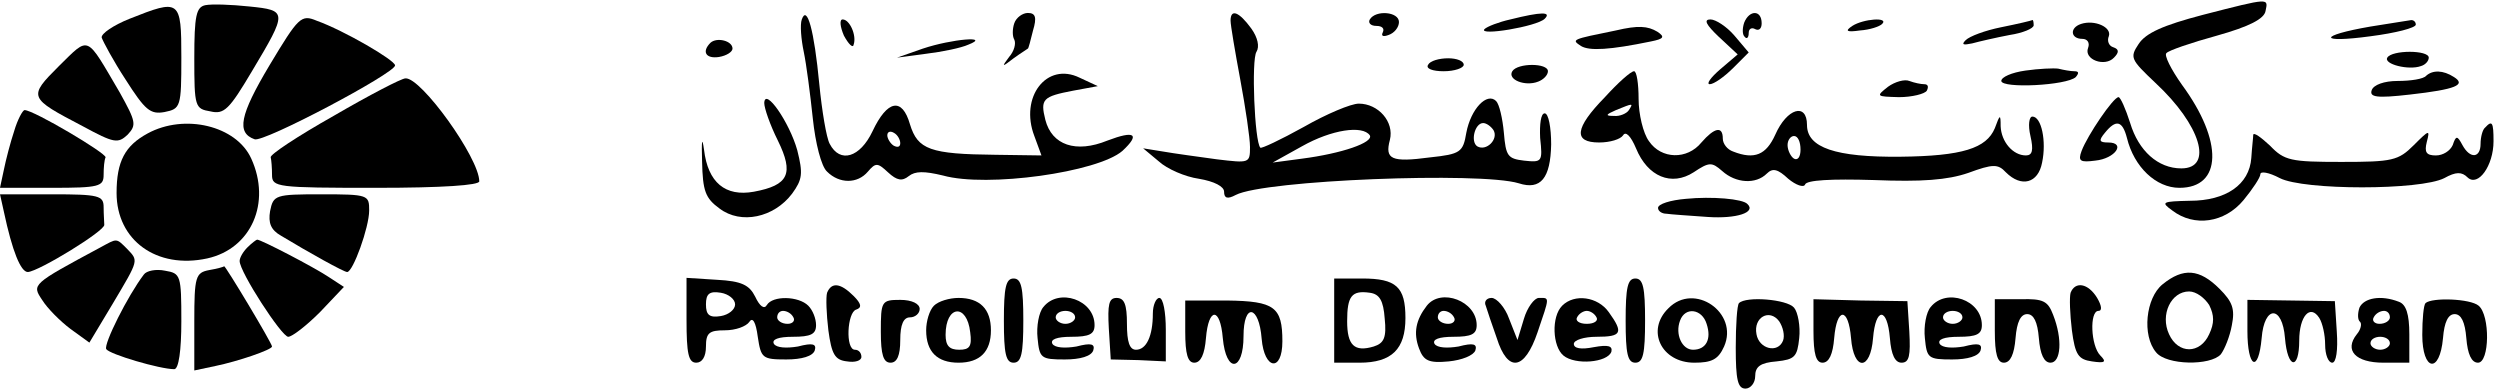 <?xml version="1.0" standalone="no"?>
<!DOCTYPE svg PUBLIC "-//W3C//DTD SVG 20010904//EN"
 "http://www.w3.org/TR/2001/REC-SVG-20010904/DTD/svg10.dtd">
<svg version="1.0" xmlns="http://www.w3.org/2000/svg"
 width="386pt" height="60pt" viewBox="0 0 386 60"
 preserveAspectRatio="xMidYMid meet">

<g transform="translate(0,60) scale(0.1,-0.1)"
fill="#000000" stroke="none">
<path d="M317 592 c-14 -3 -17 -16 -17 -82 0 -75 1 -78 25 -82 21 -5 29 3 64
62 55 92 55 94 -4 100 -28 3 -58 4 -68 2z"/>
<path d="M3401 577 c-61 -16 -88 -28 -99 -45 -14 -21 -12 -24 26 -60 70 -65
90 -132 40 -132 -36 0 -66 27 -79 70 -7 22 -15 40 -18 40 -8 0 -48 -59 -57
-83 -6 -16 -2 -18 21 -15 31 3 48 28 20 28 -14 0 -15 3 -5 15 17 21 27 19 34
-8 11 -45 45 -77 81 -77 66 0 68 72 4 159 -17 24 -28 46 -24 49 3 4 38 16 78
27 50 14 73 26 75 38 4 20 8 21 -97 -6z"/>
<path d="M200 571 c-25 -10 -44 -23 -43 -29 2 -6 18 -36 37 -65 30 -47 38 -54
60 -50 25 5 26 8 26 84 0 90 -2 91 -80 60z"/>
<path d="M416 499 c-46 -77 -51 -104 -23 -114 13 -6 217 102 217 114 0 8 -79
54 -121 69 -24 10 -28 6 -73 -69z"/>
<path d="M1238 570 c-3 -8 -1 -31 3 -50 4 -19 10 -65 14 -103 4 -38 13 -74 22
-82 19 -19 47 -19 63 0 12 14 15 14 31 -1 14 -13 22 -14 32 -6 10 8 24 8 53 1
68 -19 239 5 277 38 28 26 19 32 -23 16 -49 -20 -86 -7 -96 32 -8 32 -4 36 43
45 l38 7 -28 13 c-51 25 -93 -30 -70 -90 l11 -30 -71 1 c-101 1 -120 8 -132
47 -12 42 -35 38 -58 -11 -19 -40 -50 -50 -66 -19 -5 9 -12 51 -16 92 -8 84
-19 123 -27 100z m152 -191 c0 -6 -4 -7 -10 -4 -5 3 -10 11 -10 16 0 6 5 7 10
4 6 -3 10 -11 10 -16z"/>
<path d="M1566 564 c-3 -9 -3 -20 0 -25 3 -6 0 -18 -8 -27 -12 -16 -11 -16 7
-2 11 8 21 14 22 15 1 0 4 12 8 28 6 20 4 27 -8 27 -8 0 -18 -7 -21 -16z"/>
<path d="M1900 568 c0 -7 7 -48 15 -91 8 -43 15 -90 15 -104 0 -25 -1 -25 -51
-19 -29 4 -66 9 -83 12 l-31 5 24 -20 c13 -12 41 -24 62 -27 24 -4 39 -12 39
-20 0 -10 5 -12 18 -5 44 23 378 36 437 18 34 -11 49 8 50 60 0 26 -4 48 -10
48 -6 0 -8 -17 -7 -38 4 -37 3 -38 -25 -35 -25 3 -28 7 -31 43 -2 22 -7 44
-12 49 -14 14 -39 -12 -46 -49 -5 -30 -9 -33 -56 -38 -60 -8 -70 -3 -62 27 7
28 -18 56 -48 56 -12 0 -50 -16 -85 -36 -36 -20 -66 -34 -67 -32 -9 9 -14 136
-6 148 5 8 2 22 -8 36 -19 26 -32 31 -32 12z m406 -169 c8 -14 -11 -33 -25
-25 -11 7 -4 36 9 36 5 0 12 -5 16 -11z m-191 -8 c6 -11 -43 -28 -105 -36
l-45 -6 45 25 c46 26 94 33 105 17z"/>
<path d="M2115 570 c-3 -5 1 -10 10 -10 9 0 13 -4 10 -10 -3 -6 1 -7 9 -4 9 3
16 12 16 20 0 16 -36 19 -45 4z"/>
<path d="M2332 570 c-18 -4 -36 -11 -40 -15 -10 -11 81 4 93 16 11 11 -5 11
-53 -1z"/>
<path d="M2693 565 c-3 -9 -3 -19 1 -22 3 -4 6 -1 6 6 0 7 5 9 10 6 6 -3 10 1
10 9 0 21 -19 21 -27 1z"/>
<path d="M1303 545 c7 -13 14 -20 15 -14 5 14 -6 39 -17 39 -5 0 -4 -11 2 -25z"/>
<path d="M2654 543 l29 -27 -27 -23 c-15 -13 -22 -23 -16 -23 6 0 22 11 36 25
l24 24 -22 26 c-12 14 -29 25 -37 25 -11 0 -7 -8 13 -27z"/>
<path d="M2860 560 c-12 -8 -9 -10 12 -7 15 1 30 6 34 10 11 11 -29 8 -46 -3z"/>
<path d="M3090 558 c-25 -5 -49 -14 -55 -20 -7 -7 -4 -8 10 -5 11 3 37 9 58
13 20 3 37 10 37 15 0 5 -1 9 -2 8 -2 -1 -23 -6 -48 -11z"/>
<path d="M3213 563 c-18 -6 -16 -23 2 -23 8 0 12 -6 9 -14 -7 -18 26 -30 40
-15 8 8 8 13 -1 16 -7 2 -10 10 -7 17 5 14 -22 26 -43 19z"/>
<path d="M3660 559 c-81 -14 -81 -26 0 -15 39 5 70 13 70 18 0 4 -3 7 -7 7 -5
-1 -33 -5 -63 -10z"/>
<path d="M2495 553 c-69 -14 -69 -14 -54 -24 13 -8 45 -6 108 7 20 4 22 7 10
15 -15 9 -30 10 -64 2z"/>
<path d="M91 498 c-48 -48 -47 -49 37 -93 48 -26 54 -27 69 -13 14 15 13 20
-12 65 -53 90 -46 88 -94 41z"/>
<path d="M1097 534 c-14 -14 -7 -25 13 -22 12 2 21 8 21 13 0 12 -24 18 -34 9z"/>
<path d="M1425 525 l-40 -14 45 6 c25 3 54 9 65 14 36 14 -25 9 -70 -6z"/>
<path d="M3686 511 c-6 -10 33 -20 52 -13 7 2 12 8 12 13 0 12 -57 12 -64 0z"/>
<path d="M2205 500 c-4 -6 7 -10 24 -10 17 0 31 5 31 10 0 6 -11 10 -24 10
-14 0 -28 -4 -31 -10z"/>
<path d="M2335 490 c-8 -13 20 -24 40 -16 8 3 15 10 15 16 0 13 -47 13 -55 0z"/>
<path d="M3127 491 c-21 -3 -37 -10 -37 -16 1 -12 101 -7 115 6 5 6 5 9 -2 9
-6 0 -17 2 -25 4 -7 1 -30 0 -51 -3z"/>
<path d="M2478 450 c-47 -48 -49 -70 -9 -70 17 0 33 5 37 11 4 7 12 -1 20 -20
18 -44 55 -59 89 -37 24 16 28 16 44 2 21 -19 52 -21 69 -4 9 9 17 7 33 -8 12
-10 24 -14 26 -9 2 7 41 9 106 7 74 -3 114 0 146 11 38 14 46 14 58 1 24 -24
50 -17 56 15 7 33 -1 71 -15 71 -5 0 -7 -13 -3 -30 5 -22 3 -30 -7 -30 -20 0
-38 21 -39 45 0 19 -1 19 -9 -3 -13 -31 -50 -43 -146 -44 -100 -1 -144 14
-144 49 0 35 -31 26 -49 -15 -14 -31 -32 -39 -65 -26 -9 3 -16 12 -16 20 0 20
-13 17 -33 -6 -22 -27 -62 -26 -81 2 -9 12 -16 42 -16 65 0 24 -3 43 -7 43 -5
0 -25 -18 -45 -40z m37 -20 c-3 -5 -14 -10 -23 -9 -14 0 -13 2 3 9 27 11 27
11 20 0z m265 -61 c0 -11 -4 -17 -10 -14 -5 3 -10 13 -10 21 0 8 5 14 10 14 6
0 10 -9 10 -21z"/>
<path d="M3746 483 c-4 -5 -24 -8 -44 -8 -21 0 -37 -6 -40 -14 -4 -11 7 -13
59 -7 71 8 87 15 68 27 -17 11 -33 11 -43 2z"/>
<path d="M515 421 c-55 -31 -99 -60 -97 -64 1 -4 2 -16 2 -27 0 -19 7 -20 160
-20 104 0 160 4 160 10 0 36 -90 161 -114 159 -6 0 -56 -26 -111 -58z"/>
<path d="M2915 466 c-19 -15 -18 -15 17 -16 20 0 40 5 43 10 3 6 2 10 -4 10
-5 0 -15 2 -23 5 -7 3 -22 -1 -33 -9z"/>
<path d="M1180 441 c0 -8 9 -34 21 -58 25 -51 17 -69 -37 -79 -44 -8 -71 14
-77 65 -3 21 -4 14 -3 -18 1 -46 5 -57 27 -73 33 -25 84 -14 112 23 16 22 17
31 8 67 -12 43 -50 98 -51 73z"/>
<path d="M22 398 c-6 -18 -13 -45 -16 -60 l-6 -28 80 0 c73 0 80 2 80 20 0 11
1 23 3 27 2 6 -111 73 -125 73 -3 0 -11 -15 -16 -32z"/>
<path d="M228 394 c-35 -19 -48 -43 -48 -92 0 -73 62 -118 140 -101 68 15 99
86 68 154 -23 51 -103 70 -160 39z"/>
<path d="M3837 403 c-4 -3 -7 -15 -7 -25 0 -22 -16 -24 -28 -2 -8 15 -10 15
-15 0 -4 -9 -15 -16 -26 -16 -15 0 -18 5 -14 21 5 19 4 19 -20 -5 -24 -24 -33
-26 -112 -26 -78 0 -88 2 -110 25 -14 13 -25 21 -26 17 0 -4 -2 -20 -3 -36 -3
-41 -39 -66 -95 -66 -43 -1 -45 -2 -27 -15 34 -26 81 -19 110 16 14 17 26 35
26 40 0 5 13 3 30 -6 37 -19 217 -19 254 0 18 10 27 10 36 1 16 -15 40 18 40
56 0 29 -2 33 -13 21z"/>
<path d="M6 273 c13 -61 26 -93 37 -93 17 1 120 64 118 73 0 4 -1 16 -1 27 0
18 -7 20 -80 20 l-80 0 6 -27z"/>
<path d="M417 274 c-3 -18 1 -29 17 -38 43 -26 97 -56 102 -56 9 0 34 69 34
95 0 24 -1 25 -74 25 -71 0 -74 -1 -79 -26z"/>
<path d="M2603 293 c-24 -2 -43 -8 -43 -14 0 -5 6 -9 13 -9 6 -1 36 -3 64 -5
44 -3 75 7 61 20 -7 8 -55 12 -95 8z"/>
<path d="M155 218 c-106 -57 -106 -57 -90 -81 8 -13 28 -33 44 -45 l29 -21 36
60 c41 69 40 66 22 85 -17 17 -15 16 -41 2z"/>
<path d="M382 218 c-7 -7 -12 -16 -12 -21 0 -17 65 -117 75 -117 6 0 28 17 49
38 l37 39 -23 15 c-24 16 -105 58 -111 58 -1 0 -8 -5 -15 -12z"/>
<path d="M222 176 c-25 -33 -62 -107 -58 -115 5 -8 83 -31 105 -31 7 0 11 29
11 74 0 71 -1 74 -25 78 -14 3 -29 0 -33 -6z"/>
<path d="M323 183 c-21 -4 -23 -10 -23 -79 l0 -76 33 7 c34 7 87 25 87 30 0 5
-72 125 -74 124 0 -1 -11 -4 -23 -6z"/>
<path d="M3339 161 c-26 -21 -32 -79 -10 -105 16 -20 84 -21 100 -3 6 8 14 28
17 45 5 25 1 36 -19 56 -31 31 -56 33 -88 7z m72 -32 c8 -16 8 -28 0 -45 -14
-31 -48 -31 -62 0 -14 30 3 66 31 66 11 0 24 -10 31 -21z"/>
<path d="M1060 106 c0 -52 3 -66 15 -66 9 0 15 9 15 25 0 21 5 25 29 25 17 0
33 6 38 13 5 8 10 0 13 -23 5 -33 7 -35 44 -35 24 0 41 5 44 14 3 10 -3 12
-26 6 -18 -3 -33 -2 -37 4 -4 7 7 11 29 11 28 0 36 4 36 18 0 10 -5 23 -12 30
-15 15 -55 16 -64 1 -4 -7 -11 -2 -18 13 -9 18 -21 24 -59 26 l-47 3 0 -65z
m75 24 c0 -8 -10 -16 -22 -18 -18 -3 -23 2 -23 18 0 16 5 21 23 18 12 -2 22
-10 22 -18z m90 -20 c3 -5 -1 -10 -9 -10 -9 0 -16 5 -16 10 0 6 4 10 9 10 6 0
13 -4 16 -10z"/>
<path d="M1550 105 c0 -51 3 -65 15 -65 12 0 15 14 15 65 0 51 -3 65 -15 65
-12 0 -15 -14 -15 -65z"/>
<path d="M2060 105 l0 -65 39 0 c50 0 71 21 71 69 0 48 -14 61 -67 61 l-43 0
0 -65z m78 3 c3 -29 -1 -38 -17 -43 -30 -9 -41 2 -41 39 0 39 7 48 35 44 15
-2 21 -12 23 -40z"/>
<path d="M2510 105 c0 -51 3 -65 15 -65 12 0 15 14 15 65 0 51 -3 65 -15 65
-12 0 -15 -14 -15 -65z"/>
<path d="M1277 148 c-2 -7 -1 -33 2 -58 5 -37 10 -46 29 -48 12 -2 22 1 22 7
0 6 -4 11 -10 11 -15 0 -12 58 2 62 9 3 8 9 -4 21 -20 20 -34 22 -41 5z"/>
<path d="M3197 148 c-2 -7 -1 -33 2 -58 5 -38 10 -45 31 -48 20 -3 23 -1 13 9
-15 15 -17 69 -3 69 6 0 5 8 -2 20 -14 23 -34 26 -41 8z"/>
<path d="M1360 88 c0 -36 4 -48 15 -48 10 0 15 11 15 35 0 24 5 35 15 35 8 0
15 6 15 13 0 8 -12 14 -30 14 -29 0 -30 -2 -30 -49z"/>
<path d="M1442 128 c-7 -7 -12 -24 -12 -38 0 -33 17 -50 50 -50 33 0 50 17 50
50 0 33 -17 50 -50 50 -14 0 -31 -5 -38 -12z m56 -41 c3 -22 -1 -27 -17 -27
-15 0 -21 6 -21 23 0 46 33 49 38 4z"/>
<path d="M1611 126 c-7 -8 -11 -30 -9 -48 3 -31 5 -33 42 -33 24 0 41 5 44 14
3 10 -3 12 -26 6 -18 -3 -33 -2 -37 4 -4 7 7 11 29 11 28 0 36 4 36 18 0 39
-55 58 -79 28z m49 -16 c0 -5 -7 -10 -15 -10 -8 0 -15 5 -15 10 0 6 7 10 15
10 8 0 15 -4 15 -10z"/>
<path d="M1712 93 l3 -48 43 -1 42 -2 0 49 c0 27 -4 49 -10 49 -5 0 -10 -11
-10 -24 0 -35 -10 -56 -26 -56 -10 0 -14 12 -14 40 0 30 -4 40 -16 40 -12 0
-14 -10 -12 -47z"/>
<path d="M1830 88 c0 -35 4 -48 14 -48 10 0 16 13 18 38 4 48 22 48 26 0 5
-55 32 -52 32 3 0 52 24 48 28 -4 4 -48 32 -52 32 -4 0 53 -12 62 -85 63 l-65
0 0 -48z"/>
<path d="M2203 128 c-17 -22 -21 -42 -12 -66 7 -19 15 -23 46 -20 20 2 38 9
41 17 3 10 -3 12 -26 6 -18 -3 -33 -2 -37 4 -4 7 7 11 29 11 28 0 36 4 36 18
0 37 -55 58 -77 30z m42 -18 c3 -5 -1 -10 -9 -10 -9 0 -16 5 -16 10 0 6 4 10
9 10 6 0 13 -4 16 -10z"/>
<path d="M2294 128 c2 -7 10 -30 17 -50 17 -54 43 -50 63 9 19 56 19 53 2 53
-7 0 -18 -15 -23 -32 l-10 -33 -13 33 c-6 17 -19 32 -27 32 -8 0 -12 -6 -9
-12z"/>
<path d="M2412 128 c-17 -17 -15 -63 2 -77 18 -15 68 -11 74 6 2 9 -5 11 -27
7 -20 -4 -31 -2 -31 5 0 6 16 11 35 11 39 0 42 6 19 38 -17 24 -53 29 -72 10z
m53 -18 c3 -5 -3 -10 -15 -10 -12 0 -18 5 -15 10 3 6 10 10 15 10 5 0 12 -4
15 -10z"/>
<path d="M2576 124 c-35 -34 -11 -84 40 -84 27 0 37 5 46 25 23 52 -46 100
-86 59z m59 -24 c8 -24 -1 -40 -21 -40 -17 0 -28 24 -20 45 8 22 34 18 41 -5z"/>
<path d="M2685 132 c-3 -3 -5 -34 -5 -69 0 -49 3 -63 15 -63 8 0 15 9 15 19 0
15 8 21 33 23 28 3 32 7 35 36 2 18 -2 40 -8 47 -11 13 -74 18 -85 7z m68 -58
c-8 -20 -37 -13 -41 10 -5 26 20 40 35 20 6 -9 9 -22 6 -30z"/>
<path d="M2800 89 c0 -36 4 -49 14 -49 10 0 16 13 18 38 4 48 22 48 26 0 4
-51 30 -51 34 0 4 48 22 48 26 0 2 -26 8 -38 18 -38 12 0 14 11 12 48 l-3 47
-72 1 -73 2 0 -49z"/>
<path d="M2981 126 c-7 -8 -11 -30 -9 -48 3 -31 5 -33 42 -33 24 0 41 5 44 14
3 10 -3 12 -26 6 -18 -3 -33 -2 -37 4 -4 7 7 11 29 11 28 0 36 4 36 18 0 39
-55 58 -79 28z m49 -16 c0 -5 -7 -10 -15 -10 -8 0 -15 5 -15 10 0 6 7 10 15
10 8 0 15 -4 15 -10z"/>
<path d="M3080 89 c0 -36 4 -49 14 -49 10 0 16 13 18 38 2 25 8 37 18 37 10 0
16 -12 18 -37 2 -25 8 -38 18 -38 16 0 19 36 4 74 -8 21 -15 25 -50 24 l-40 0
0 -49z"/>
<path d="M3470 89 c0 -57 17 -66 22 -11 4 51 32 51 36 0 4 -48 22 -50 22 -4 0
38 17 57 31 35 5 -8 9 -26 9 -41 0 -16 5 -28 11 -28 6 0 9 19 7 48 l-3 47 -67
1 -68 1 0 -48z"/>
<path d="M3643 125 c-3 -9 -3 -19 1 -22 3 -3 1 -12 -5 -19 -20 -25 -2 -44 41
-44 l40 0 0 44 c0 31 -5 46 -16 50 -28 11 -54 6 -61 -9z m47 -15 c0 -5 -7 -10
-16 -10 -8 0 -12 5 -9 10 3 6 10 10 16 10 5 0 9 -4 9 -10z m0 -40 c0 -5 -7
-10 -15 -10 -8 0 -15 5 -15 10 0 6 7 10 15 10 8 0 15 -4 15 -10z"/>
<path d="M3745 132 c-3 -3 -5 -25 -5 -49 0 -56 27 -61 32 -5 2 25 8 37 18 37
10 0 16 -12 18 -37 2 -25 8 -38 18 -38 18 0 19 73 1 88 -13 11 -72 13 -82 4z"/>
</g>
</svg>
